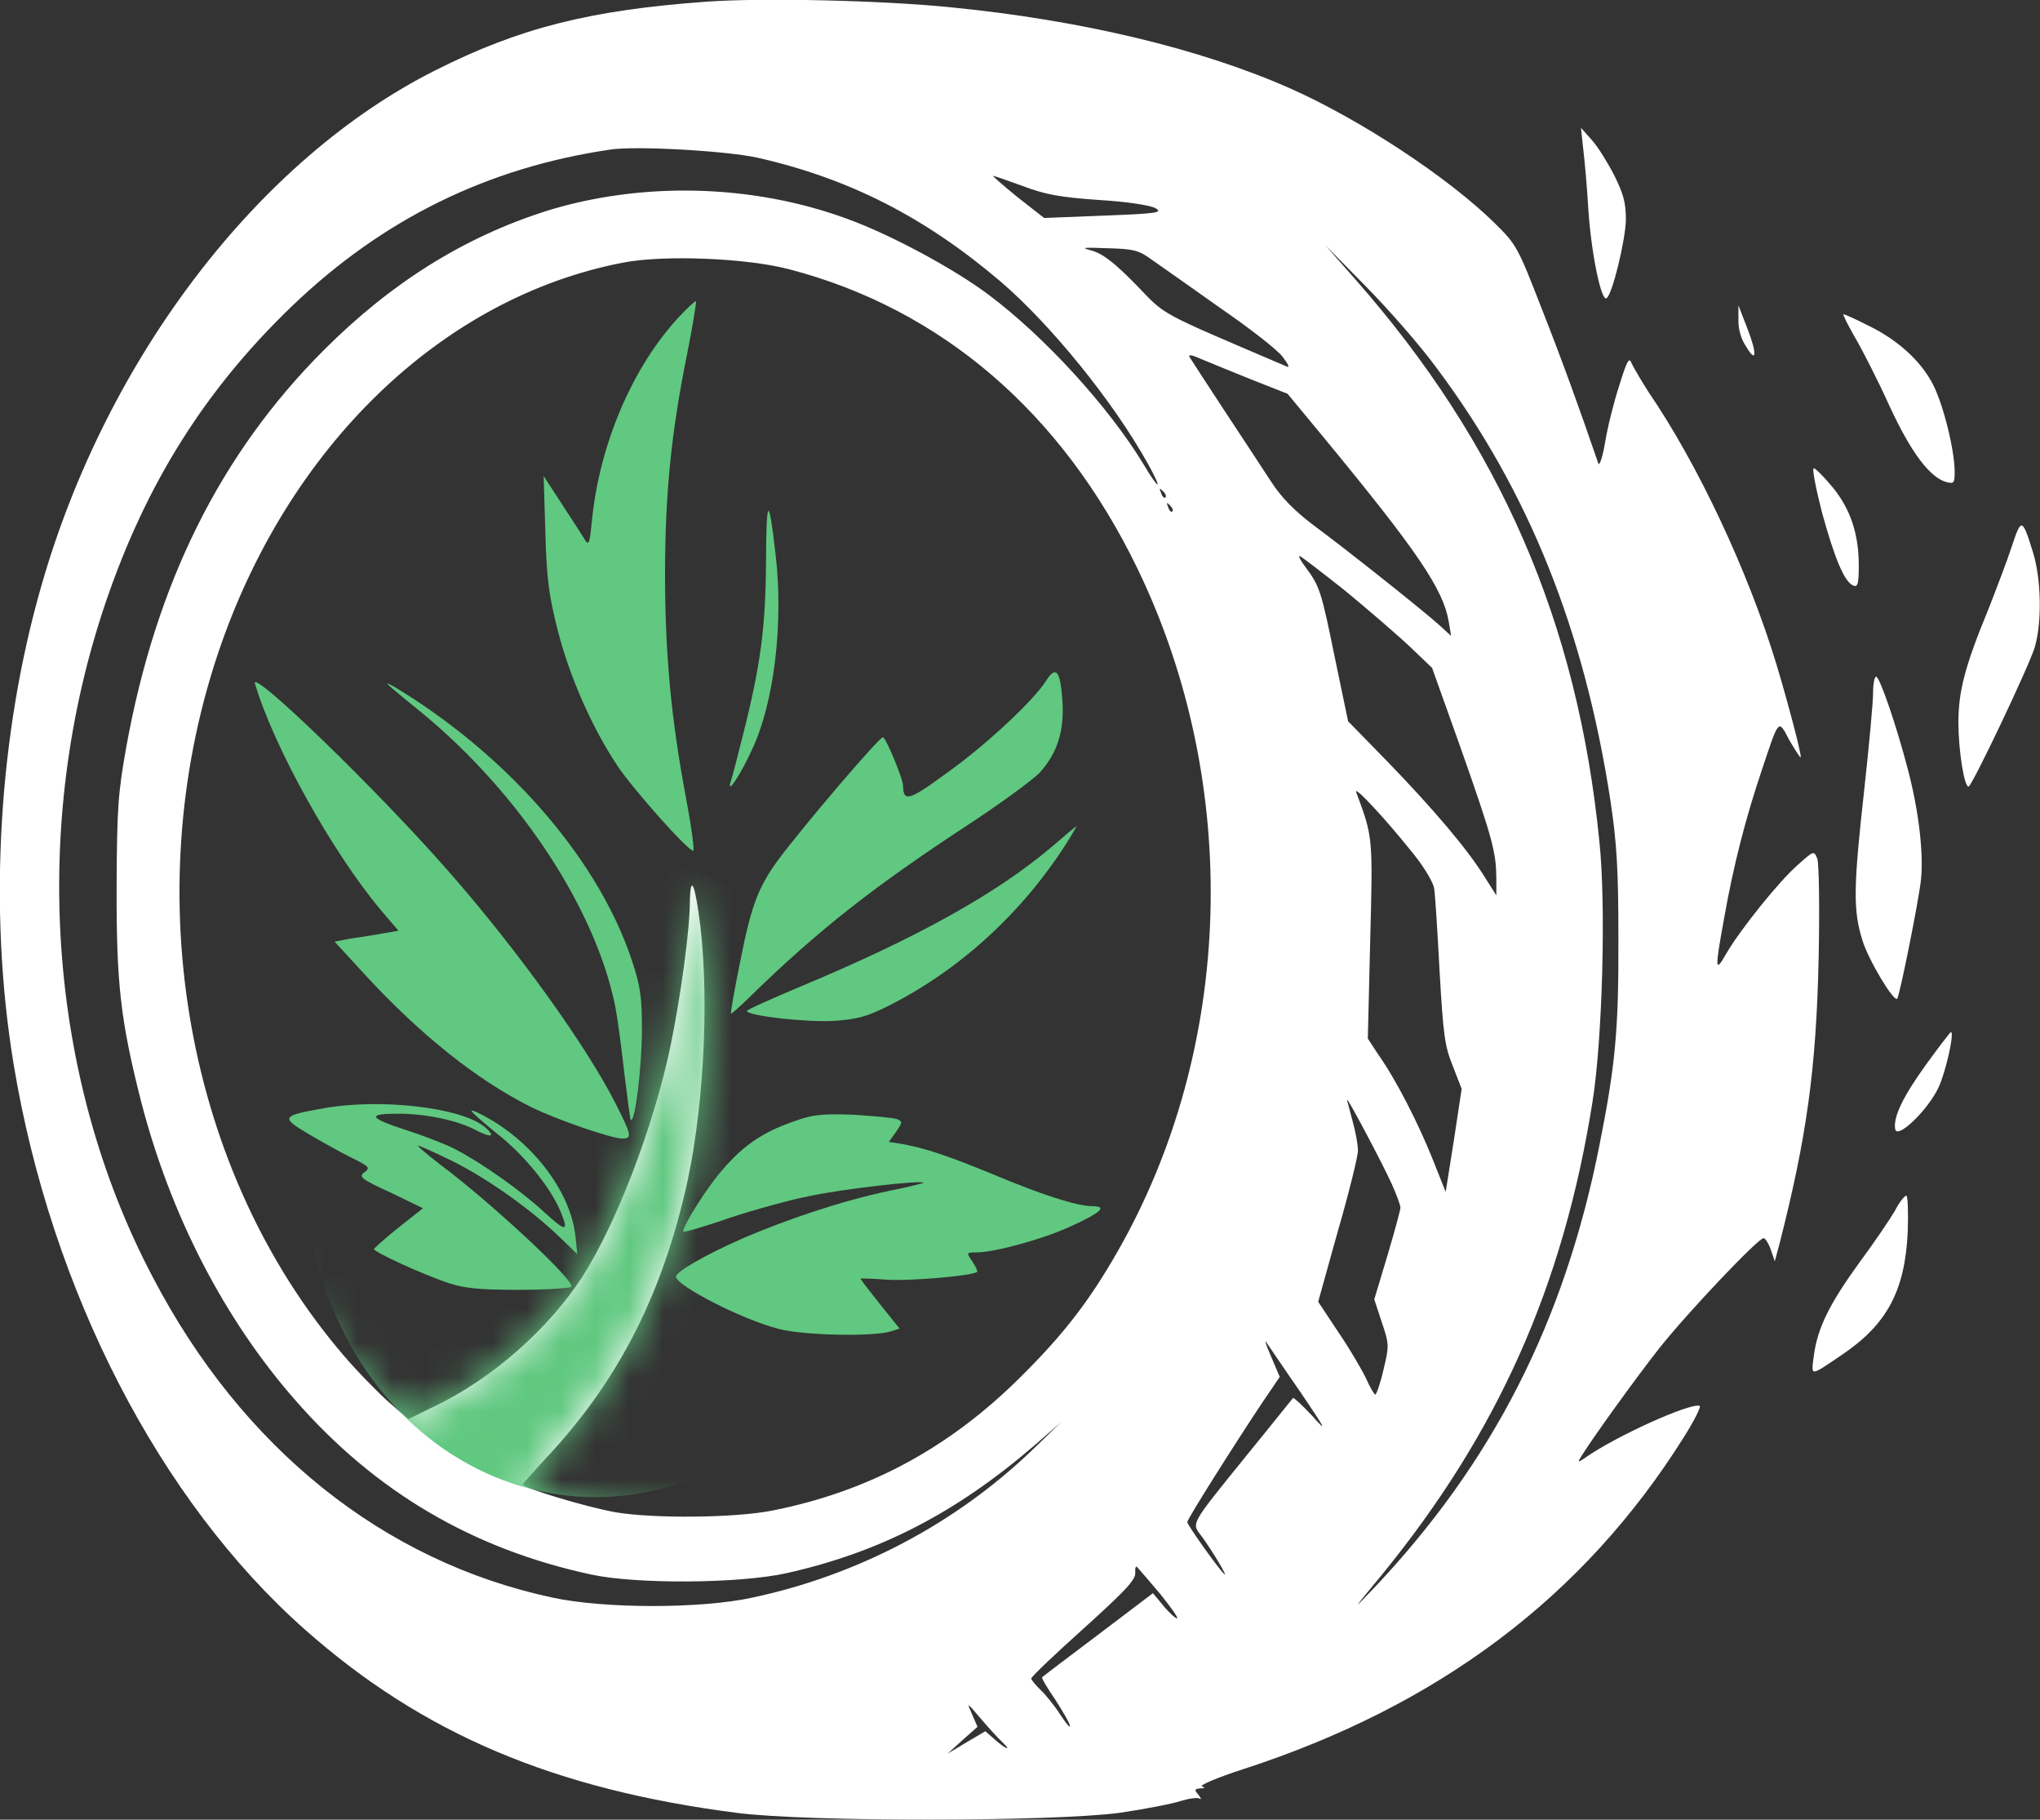 <svg width="60" height="53.51" viewBox="0 0 60 53.51" fill="none" xmlns="http://www.w3.org/2000/svg" xmlns:xlink="http://www.w3.org/1999/xlink">
	<rect x="0" y="0" width="60" height="53.51" fill="#333333" stroke="none"/>
	<desc>
			Created with Pixso.
	</desc>
	<defs/>
	<path id="Vector" d="M20.77 0.05C17.34 0.3 15.28 0.82 12.8 2.07C7.61 4.68 3.15 10.51 1.23 17.18C-0.05 21.6 -0.35 26.75 0.4 31.29C1.5 37.95 4.7 44.15 8.98 47.93C12.44 50.99 16.3 52.62 21.67 53.31C23.75 53.58 30.95 53.57 32.92 53.31C33.68 53.2 34.49 53.04 34.73 52.96C34.96 52.89 35.21 52.85 35.28 52.89C35.34 52.93 35.33 52.88 35.25 52.78C35.12 52.63 35.13 52.61 35.3 52.59C35.43 52.59 35.46 52.57 35.35 52.53C35.27 52.5 35.81 52.27 36.55 52.03C42.32 50.16 46.58 46.95 49.52 42.27C49.83 41.78 50.04 41.36 49.99 41.34C49.7 41.25 47.51 42.24 46.62 42.87C46.43 43 46.4 43.01 46.47 42.89C46.77 42.38 48.13 40.5 48.8 39.65C49.64 38.59 51.71 36.41 51.87 36.41C51.92 36.41 52.02 36.57 52.08 36.74L52.2 37.09L52.34 36.57C53.13 33.47 53.42 31.46 53.49 28.16C53.52 26.68 53.5 25.39 53.45 25.25C53.35 25.01 53.35 25.01 52.88 25.43C52.34 25.9 51.21 27.3 50.78 28.03C50.44 28.63 50.43 28.53 50.71 27C50.98 25.46 51.35 24.03 51.82 22.64C52.33 21.11 52.3 21.14 52.63 21.77C52.8 22.06 52.95 22.29 52.96 22.27C53 22.23 52.61 20.74 52.25 19.54C51.42 16.81 49.94 13.65 48.48 11.52C48.27 11.19 48.05 10.81 47.99 10.69C47.92 10.49 47.86 10.58 47.63 11.32C47.47 11.81 47.28 12.57 47.21 13C47.14 13.43 47.04 13.72 47.01 13.63C46.48 12.08 45.95 10.61 45.35 9.09C44.64 7.26 44.6 7.19 43.97 6.57C42.6 5.22 40.03 3.53 37.97 2.61C35.31 1.43 31.8 0.59 27.92 0.21C25.9 0.01 22.42 -0.07 20.77 0.05ZM22.29 4.64C24.98 5.25 27.21 6.39 29.43 8.28C30.91 9.55 32.74 11.8 33.77 13.65C34.21 14.45 34.1 14.44 33.62 13.63C32.59 11.94 30.71 9.89 29.08 8.67C28.07 7.91 26.2 6.9 24.93 6.44C22.14 5.41 18.87 5.33 16.05 6.21C13.65 6.98 11.52 8.3 9.53 10.29C6.48 13.34 4.58 17.16 3.71 21.99C3.47 23.34 3.44 23.79 3.43 26.07C3.42 28.94 3.55 30.03 4.15 32.39C5.01 35.72 6.59 38.79 8.69 41.18C11.04 43.87 13.9 45.55 17.38 46.3C18.71 46.59 21.76 46.57 23.14 46.26C25.87 45.65 28.12 44.49 30.43 42.5L31.21 41.82L30.33 42.67C28.09 44.81 25.23 46.32 22.13 46.98C20.62 47.31 17.78 47.31 16.25 46.98C11.28 45.92 7.12 42.59 4.49 37.55C1.39 31.67 0.88 24.24 3.12 17.68C4.31 14.2 6.04 11.45 8.59 9C11.26 6.44 14.34 4.93 17.94 4.4C18.7 4.28 21.41 4.44 22.29 4.64ZM30.08 5.47C30.74 5.72 31.17 5.8 32.31 5.88C33.16 5.93 33.84 6.04 33.98 6.12C34.21 6.25 34.06 6.28 32.48 6.34L30.71 6.41L29.93 5.8C29.5 5.45 29.18 5.17 29.21 5.17C29.24 5.17 29.64 5.31 30.08 5.47ZM33.88 7.64C34.11 7.8 35.02 8.44 35.88 9.05C36.75 9.65 37.59 10.3 37.73 10.5C37.89 10.71 37.94 10.82 37.85 10.78C33.97 9.12 34.32 9.31 33.41 8.37C32.79 7.74 32.46 7.48 32.15 7.38C31.77 7.28 31.8 7.27 32.59 7.3C33.34 7.32 33.5 7.36 33.88 7.64ZM42.26 10.83C44.96 14.44 46.6 18.53 47.37 23.57C47.55 24.79 47.6 25.54 47.6 27.58C47.61 30.3 47.51 31.33 47.04 33.69C46.01 38.88 43.9 43.01 40.41 46.7C39.75 47.39 39.76 47.38 40.61 46.35C44.04 42.16 45.98 37.83 46.84 32.39C47.13 30.56 47.24 26.61 47.04 24.74C46.4 18.29 44.12 13.05 39.85 8.2L38.98 7.21L40.18 8.43C40.84 9.1 41.78 10.17 42.26 10.83ZM23.22 7.92C27.69 9.09 31.23 12.13 33.45 16.71C36.53 23.07 36.3 30.82 32.86 36.82C32.03 38.27 31.28 39.24 30.02 40.49C27.91 42.59 25.54 43.86 22.72 44.42C21.61 44.64 19.23 44.66 18.1 44.47C17.26 44.32 15.38 43.76 15.38 43.65C15.38 43.62 15.68 43.29 16.04 42.9C18.1 40.71 19.39 38.26 20.14 35.09C20.68 32.84 20.87 29.57 20.6 27.24C20.45 26.02 20.31 25.65 20.29 26.51C20.29 27.34 20.02 29.32 19.71 30.81C19.21 33.16 18.13 35.98 17.13 37.54C16.12 39.1 14.45 40.56 12.77 41.36L12.01 41.73L11.41 41.21C11.09 40.92 10.49 40.31 10.1 39.85C5.49 34.47 4.03 26.36 6.4 19.25C8.44 13.14 13 8.74 18.34 7.72C19.54 7.49 21.98 7.59 23.22 7.92ZM36.78 11.15L37.87 11.58L38.97 12.91C41.69 16.21 42.45 17.33 42.61 18.28L42.68 18.7L42.33 18.38C41.9 17.99 39.67 16.21 38.6 15.42C38.08 15.02 37.7 14.65 37.39 14.17C37.14 13.79 36.52 12.84 36.01 12.07C35.5 11.29 35.04 10.59 35 10.52C34.93 10.42 35.02 10.42 35.31 10.55C35.53 10.64 36.2 10.92 36.78 11.15ZM34.28 14.63C34.24 14.66 34.18 14.6 34.15 14.5C34.09 14.35 34.1 14.34 34.2 14.44C34.28 14.51 34.31 14.59 34.28 14.63ZM34.48 15.04C34.45 15.07 34.39 15.02 34.36 14.92C34.3 14.77 34.31 14.76 34.41 14.86C34.48 14.93 34.52 15.01 34.48 15.04ZM39.55 17.36C40.24 17.93 41.1 18.67 41.46 19.01L42.12 19.64L42.97 22.02C43.91 24.69 44 25.06 44.01 25.81L44.01 26.33L43.68 25.81C43.17 24.98 42.18 23.82 40.87 22.46L39.65 21.21L39.26 19.34C38.86 17.38 38.82 17.25 38.4 16.68C38.27 16.51 38.18 16.35 38.22 16.35C38.26 16.35 38.85 16.81 39.55 17.36ZM41.58 25.12C41.88 25.49 42.15 25.94 42.18 26.12C42.21 26.29 42.28 27.39 42.34 28.55C42.45 30.44 42.49 30.76 42.73 31.35L42.99 32.02L42.76 33.54L42.52 35.05L42.13 34.07C41.72 33.05 41.07 31.76 40.53 31L40.23 30.54L40.3 27.65C40.38 24.6 40.38 24.62 39.89 23.3C39.8 23.06 40.77 24.1 41.58 25.12ZM40.94 34.83C41.08 35.14 41.19 35.45 41.19 35.51C41.19 35.57 41.02 36.21 40.81 36.91L40.42 38.21L40.64 38.88C40.86 39.53 40.86 39.58 40.69 40.28C40.6 40.68 40.48 41.01 40.45 41.01C40.42 41.01 40.3 40.81 40.19 40.56C40.08 40.32 39.72 39.7 39.38 39.2L38.77 38.28L39.35 36.2C39.68 35.06 39.94 34 39.94 33.83C39.94 33.67 39.87 33.28 39.78 32.96C39.7 32.65 39.62 32.37 39.62 32.34C39.62 32.25 40.67 34.23 40.94 34.83ZM38.25 40.94C39.01 42.06 39.05 42.15 38.59 41.63C38.3 41.32 38.05 41.09 38.03 41.11C38 41.14 37.4 41.9 36.68 42.78C34.95 44.92 35.04 44.77 35.36 45.2C35.67 45.63 36.15 46.43 36 46.28C35.82 46.11 34.92 44.84 34.92 44.76C34.92 44.67 36.31 42.47 37.13 41.24L37.64 40.49L37.38 39.88C37.24 39.56 37.18 39.37 37.25 39.48C37.33 39.59 37.76 40.24 38.25 40.94ZM34.13 46.88C34.45 47.28 34.67 47.59 34.62 47.59C34.57 47.59 34.38 47.42 34.21 47.21L33.91 46.85L32.3 48.07C31.41 48.74 30.67 49.3 30.65 49.32C30.63 49.35 30.81 49.65 31.05 50C31.28 50.36 31.47 50.69 31.47 50.76C31.47 50.82 31.34 50.66 31.17 50.4C31.01 50.15 30.75 49.83 30.6 49.69C30.45 49.54 30.33 49.4 30.33 49.36C30.33 49.31 31.01 48.66 31.87 47.89C33.12 46.76 33.41 46.45 33.39 46.24C33.38 46.11 33.41 46.03 33.45 46.09C33.5 46.14 33.8 46.49 34.13 46.88ZM29.49 51.24C29.79 51.53 29.55 51.42 29.21 51.11L28.98 50.91L28.42 51.24L27.87 51.57L28.31 51.17L28.75 50.78L28.59 50.41C28.43 50.05 28.43 50.05 28.83 50.52C29.05 50.78 29.34 51.1 29.49 51.24Z" fill="#FFFFFF" fill-opacity="1" fill-rule="nonzero"/>
	<mask id="mask1516_486" mask-type="alpha" maskUnits="userSpaceOnUse" x="0" y="0" width="53.509" height="53.51">
		<path id="Vector" d="M20.77 0.05C17.34 0.3 15.28 0.82 12.8 2.07C7.61 4.68 3.15 10.51 1.23 17.18C-0.05 21.6 -0.35 26.75 0.4 31.29C1.5 37.95 4.7 44.15 8.98 47.93C12.44 50.99 16.3 52.62 21.67 53.31C23.75 53.58 30.95 53.57 32.92 53.31C33.68 53.2 34.49 53.04 34.73 52.96C34.96 52.89 35.21 52.85 35.28 52.89C35.34 52.93 35.33 52.88 35.25 52.78C35.12 52.63 35.13 52.61 35.3 52.59C35.43 52.59 35.46 52.57 35.35 52.53C35.27 52.5 35.81 52.27 36.55 52.03C42.32 50.16 46.58 46.95 49.52 42.27C49.83 41.78 50.04 41.36 49.99 41.34C49.7 41.25 47.51 42.24 46.62 42.87C46.43 43 46.4 43.01 46.47 42.89C46.77 42.38 48.13 40.5 48.8 39.65C49.64 38.59 51.71 36.41 51.87 36.41C51.92 36.41 52.02 36.57 52.08 36.74L52.2 37.09L52.34 36.57C53.13 33.47 53.42 31.46 53.49 28.16C53.52 26.68 53.5 25.39 53.45 25.25C53.35 25.01 53.35 25.01 52.88 25.43C52.34 25.9 51.21 27.3 50.78 28.03C50.44 28.63 50.43 28.53 50.71 27C50.98 25.46 51.35 24.03 51.82 22.64C52.33 21.11 52.3 21.14 52.63 21.77C52.8 22.06 52.95 22.29 52.96 22.27C53 22.23 52.61 20.74 52.25 19.54C51.42 16.81 49.94 13.65 48.48 11.52C48.27 11.19 48.05 10.81 47.99 10.69C47.92 10.49 47.86 10.58 47.63 11.32C47.47 11.81 47.28 12.57 47.21 13C47.14 13.43 47.04 13.72 47.01 13.63C46.48 12.08 45.95 10.61 45.35 9.09C44.64 7.26 44.6 7.19 43.97 6.57C42.6 5.22 40.03 3.53 37.97 2.61C35.31 1.43 31.8 0.59 27.92 0.21C25.9 0.01 22.42 -0.07 20.77 0.05ZM22.29 4.64C24.98 5.25 27.21 6.39 29.43 8.28C30.91 9.55 32.74 11.8 33.77 13.65C34.21 14.45 34.1 14.44 33.62 13.63C32.59 11.94 30.71 9.89 29.08 8.67C28.07 7.91 26.2 6.9 24.93 6.44C22.14 5.41 18.87 5.33 16.05 6.21C13.65 6.98 11.52 8.3 9.53 10.29C6.48 13.34 4.58 17.16 3.71 21.99C3.47 23.34 3.44 23.79 3.43 26.07C3.42 28.94 3.55 30.03 4.15 32.39C5.01 35.72 6.59 38.79 8.69 41.18C11.04 43.87 13.9 45.55 17.38 46.3C18.71 46.59 21.76 46.57 23.14 46.26C25.87 45.65 28.12 44.49 30.43 42.5L31.21 41.82L30.33 42.67C28.09 44.81 25.23 46.32 22.13 46.98C20.62 47.31 17.78 47.31 16.25 46.98C11.28 45.92 7.12 42.59 4.49 37.55C1.39 31.67 0.88 24.24 3.12 17.68C4.31 14.2 6.04 11.45 8.59 9C11.26 6.44 14.34 4.93 17.94 4.4C18.7 4.28 21.41 4.44 22.29 4.64ZM30.08 5.47C30.74 5.72 31.17 5.8 32.31 5.88C33.16 5.93 33.84 6.04 33.98 6.12C34.21 6.25 34.06 6.28 32.48 6.34L30.71 6.41L29.93 5.8C29.5 5.45 29.18 5.17 29.21 5.17C29.24 5.17 29.64 5.31 30.08 5.47ZM33.88 7.64C34.11 7.8 35.02 8.44 35.88 9.05C36.75 9.65 37.59 10.3 37.73 10.5C37.89 10.71 37.94 10.82 37.85 10.78C33.97 9.12 34.32 9.31 33.41 8.37C32.79 7.74 32.46 7.48 32.15 7.38C31.77 7.28 31.8 7.27 32.59 7.3C33.34 7.32 33.5 7.36 33.88 7.64ZM42.26 10.83C44.96 14.44 46.6 18.53 47.37 23.57C47.55 24.79 47.6 25.54 47.6 27.58C47.61 30.3 47.51 31.33 47.04 33.69C46.01 38.88 43.9 43.01 40.41 46.7C39.75 47.39 39.76 47.38 40.61 46.35C44.04 42.16 45.98 37.83 46.84 32.39C47.13 30.56 47.24 26.61 47.04 24.74C46.4 18.29 44.12 13.05 39.85 8.2L38.98 7.21L40.18 8.43C40.84 9.1 41.78 10.17 42.26 10.83ZM23.22 7.92C27.69 9.09 31.23 12.13 33.45 16.71C36.53 23.07 36.3 30.82 32.86 36.82C32.03 38.27 31.28 39.24 30.02 40.49C27.91 42.59 25.54 43.86 22.72 44.42C21.61 44.64 19.23 44.66 18.1 44.47C17.26 44.32 15.38 43.76 15.38 43.65C15.38 43.62 15.68 43.29 16.04 42.9C18.1 40.71 19.39 38.26 20.14 35.09C20.68 32.84 20.87 29.57 20.6 27.24C20.45 26.02 20.31 25.65 20.29 26.51C20.29 27.34 20.02 29.32 19.71 30.81C19.21 33.16 18.13 35.98 17.13 37.54C16.12 39.1 14.45 40.56 12.77 41.36L12.01 41.73L11.41 41.21C11.09 40.92 10.49 40.31 10.1 39.85C5.49 34.47 4.03 26.36 6.4 19.25C8.44 13.14 13 8.74 18.34 7.72C19.54 7.49 21.98 7.59 23.22 7.92ZM36.78 11.15L37.87 11.58L38.97 12.91C41.69 16.21 42.45 17.33 42.61 18.28L42.68 18.7L42.33 18.38C41.9 17.99 39.67 16.21 38.6 15.42C38.08 15.02 37.7 14.65 37.39 14.17C37.14 13.79 36.52 12.84 36.01 12.07C35.5 11.29 35.04 10.59 35 10.52C34.93 10.42 35.02 10.42 35.31 10.55C35.53 10.64 36.2 10.92 36.78 11.15ZM34.28 14.63C34.24 14.66 34.18 14.6 34.15 14.5C34.09 14.35 34.1 14.34 34.2 14.44C34.28 14.51 34.31 14.59 34.28 14.63ZM34.48 15.04C34.45 15.07 34.39 15.02 34.36 14.92C34.3 14.77 34.31 14.76 34.41 14.86C34.48 14.93 34.52 15.01 34.48 15.04ZM39.55 17.36C40.24 17.93 41.1 18.67 41.46 19.01L42.12 19.64L42.97 22.02C43.91 24.69 44 25.06 44.01 25.81L44.01 26.33L43.68 25.81C43.17 24.98 42.18 23.82 40.87 22.46L39.65 21.21L39.26 19.34C38.86 17.38 38.82 17.25 38.4 16.68C38.27 16.51 38.18 16.35 38.22 16.35C38.26 16.35 38.85 16.81 39.55 17.36ZM41.58 25.12C41.88 25.49 42.15 25.94 42.18 26.12C42.21 26.29 42.28 27.39 42.34 28.55C42.45 30.44 42.49 30.76 42.73 31.35L42.99 32.02L42.76 33.54L42.52 35.05L42.13 34.07C41.72 33.05 41.07 31.76 40.53 31L40.23 30.54L40.3 27.65C40.38 24.6 40.38 24.62 39.89 23.3C39.8 23.06 40.77 24.1 41.58 25.12ZM40.94 34.83C41.08 35.14 41.19 35.45 41.19 35.51C41.19 35.57 41.02 36.21 40.81 36.91L40.42 38.21L40.64 38.88C40.86 39.53 40.86 39.58 40.69 40.28C40.6 40.68 40.48 41.01 40.45 41.01C40.42 41.01 40.3 40.81 40.19 40.56C40.08 40.32 39.72 39.7 39.38 39.2L38.77 38.28L39.35 36.2C39.68 35.06 39.94 34 39.94 33.83C39.94 33.67 39.87 33.28 39.78 32.96C39.7 32.65 39.62 32.37 39.62 32.34C39.62 32.25 40.67 34.23 40.94 34.83ZM38.25 40.94C39.01 42.06 39.05 42.15 38.59 41.63C38.3 41.32 38.05 41.09 38.03 41.11C38 41.14 37.4 41.9 36.68 42.78C34.95 44.92 35.04 44.77 35.36 45.2C35.67 45.63 36.15 46.43 36 46.28C35.82 46.11 34.92 44.84 34.92 44.76C34.92 44.67 36.31 42.47 37.13 41.24L37.64 40.49L37.38 39.88C37.24 39.56 37.18 39.37 37.25 39.48C37.33 39.59 37.76 40.24 38.25 40.94ZM34.13 46.88C34.45 47.28 34.67 47.59 34.62 47.59C34.57 47.59 34.38 47.42 34.21 47.21L33.91 46.85L32.3 48.07C31.41 48.74 30.67 49.3 30.65 49.32C30.63 49.35 30.81 49.65 31.05 50C31.28 50.36 31.47 50.69 31.47 50.76C31.47 50.82 31.34 50.66 31.17 50.4C31.01 50.15 30.75 49.83 30.6 49.69C30.45 49.54 30.33 49.4 30.33 49.36C30.33 49.31 31.01 48.66 31.87 47.89C33.12 46.76 33.41 46.45 33.39 46.24C33.38 46.11 33.41 46.03 33.45 46.09C33.5 46.14 33.8 46.49 34.13 46.88ZM29.49 51.24C29.79 51.53 29.55 51.42 29.21 51.11L28.98 50.91L28.42 51.24L27.87 51.57L28.31 51.17L28.75 50.78L28.59 50.41C28.43 50.05 28.43 50.05 28.83 50.52C29.05 50.78 29.34 51.1 29.49 51.24Z" fill="#000000" fill-opacity="1" fill-rule="nonzero"/>
	</mask>
	<g mask="url(#mask1516_486)">
		<ellipse id="Ellipse 82" cx="17.516" cy="34.526" rx="8.5" ry="9.5" fill="#60C880" fill-opacity="1"/>
	</g>
	<path id="Vector" d="M19.97 9.32C18.61 10.78 17.63 13.06 17.41 15.31C17.35 15.93 17.32 16.05 17.22 15.9C17.16 15.8 16.86 15.33 16.55 14.86L15.99 14L16.04 15.67C16.08 17.08 16.15 17.53 16.41 18.56C16.76 19.92 17.42 21.41 18.16 22.52C18.62 23.21 20.23 25.02 20.39 25.02C20.43 25.02 20.34 24.33 20.18 23.48C19.74 21.16 19.56 19.21 19.56 16.9C19.56 14.55 19.74 12.73 20.2 10.46C20.37 9.6 20.49 8.88 20.47 8.86C20.45 8.84 20.22 9.05 19.97 9.32Z" fill="#60C880" fill-opacity="1" fill-rule="evenodd"/>
	<path id="Vector" d="M22.53 16.49C22.52 18.44 22.37 19.56 21.86 21.58C21.69 22.25 21.53 22.89 21.49 22.99C21.36 23.41 21.78 22.79 22.12 22.04C22.77 20.66 23.05 18.33 22.81 16.29C22.61 14.55 22.54 14.59 22.53 16.49Z" fill="#60C880" fill-opacity="1" fill-rule="evenodd"/>
	<path id="Vector" d="M30.76 20.03C30.4 20.6 28.98 21.93 27.82 22.75C26.73 23.55 26.57 23.59 26.56 23.1C26.56 22.9 26.05 21.68 25.97 21.68C25.85 21.68 23.58 24.35 22.87 25.31C22.3 26.1 22.09 26.64 21.77 28.28C21.6 29.11 21.48 29.79 21.5 29.81C21.51 29.82 21.79 29.58 22.11 29.26C24.07 27.35 25.7 26.07 28.48 24.25C29.47 23.6 30.42 22.9 30.6 22.7C31.1 22.13 31.3 21.5 31.25 20.64C31.19 19.72 31.06 19.55 30.76 20.03Z" fill="#60C880" fill-opacity="1" fill-rule="evenodd"/>
	<path id="Vector" d="M7.5 20.11C8.06 21.98 9.77 25.05 11.19 26.75L11.72 27.37L11.25 27.45C11 27.5 10.58 27.56 10.31 27.6L9.84 27.69L10.76 28.69C12.37 30.43 14 31.74 15.61 32.55C16.33 32.91 17.98 33.48 18.3 33.48C18.6 33.48 18.58 33.39 18.11 32.46C17.25 30.76 15.21 27.92 13.19 25.62C11.1 23.23 7.34 19.6 7.5 20.11Z" fill="#60C880" fill-opacity="1" fill-rule="evenodd"/>
	<path id="Vector" d="M11.41 20.13C11.5 20.22 11.96 20.6 12.43 20.98C15.29 23.34 17.53 26.74 18.1 29.62C18.16 29.93 18.28 30.8 18.36 31.54C18.45 32.27 18.53 32.9 18.55 32.93C18.68 33.05 18.88 31.34 18.88 30.3C18.88 29.33 18.84 29.01 18.59 28.26C17.64 25.37 15.1 22.39 11.88 20.37C11.54 20.15 11.33 20.05 11.41 20.13Z" fill="#60C880" fill-opacity="1" fill-rule="evenodd"/>
	<path id="Vector" d="M30.95 24.89C29.31 26.28 26.97 27.58 23.57 29C22.69 29.37 21.97 29.69 21.97 29.73C21.97 29.87 23.72 30.07 24.54 30.02C25.23 29.97 25.49 29.9 26.15 29.57C28.26 28.5 30.1 26.81 31.41 24.73C31.56 24.49 31.67 24.29 31.66 24.3C31.64 24.3 31.33 24.56 30.95 24.89Z" fill="#60C880" fill-opacity="1" fill-rule="evenodd"/>
	<path id="Vector" d="M9.47 32.6C8.28 32.81 8.25 32.86 9.08 33.35C9.47 33.58 10.04 33.9 10.35 34.05C10.87 34.31 10.9 34.34 10.71 34.48C10.55 34.6 10.61 34.67 11.49 35.07L12.44 35.53L11.72 36.1C11.33 36.41 11.01 36.7 11 36.73C11 36.82 12.44 37.48 13.19 37.73C13.65 37.88 14.07 37.93 15.25 37.93C16.06 37.93 16.76 37.88 16.8 37.84C16.95 37.7 14.49 35.4 12.94 34.24C12.54 33.93 12.26 33.69 12.3 33.69C12.34 33.69 12.81 33.9 13.34 34.16C14.35 34.67 15.6 35.55 16.46 36.38L16.98 36.88L16.92 36.31C16.77 35.1 15.8 33.76 14.51 32.97C14.18 32.77 13.9 32.64 13.87 32.66C13.85 32.69 14.18 32.98 14.61 33.33C15.41 33.95 16.19 34.92 16.48 35.61C16.74 36.24 16.66 36.24 16 35.64C15.32 35.01 14.17 34.2 13.4 33.8C13.14 33.66 12.47 33.4 11.91 33.22C10.84 32.87 10.79 32.75 11.71 32.75C12.51 32.75 13.42 32.94 13.95 33.21C14.44 33.47 14.6 33.44 14.27 33.15C13.6 32.57 11.17 32.28 9.47 32.6Z" fill="#60C880" fill-opacity="1" fill-rule="evenodd"/>
	<path id="Vector" d="M23.31 32.99C22.45 33.29 21.86 33.68 21.25 34.4C20.82 34.88 20.09 36.03 20.09 36.22C20.09 36.25 20.7 36.08 21.44 35.82C22.2 35.57 23.28 35.27 23.87 35.16C24.83 34.96 27.08 34.7 27.16 34.78C27.18 34.79 26.7 34.91 26.1 35.03C24.78 35.31 23.09 35.87 21.77 36.45C20.73 36.91 19.88 37.4 19.88 37.54C19.89 37.81 21.84 38.81 22.91 39.08C23.63 39.27 25.63 39.31 26.17 39.16L26.46 39.07L25.88 38.35C25.57 37.96 25.31 37.62 25.31 37.6C25.31 37.59 25.66 37.6 26.07 37.63C26.71 37.68 28.62 37.52 28.74 37.4C28.76 37.38 28.7 37.25 28.6 37.1C28.42 36.83 28.42 36.83 28.72 36.83C29.26 36.83 30.74 36.42 31.52 36.05C32.38 35.66 32.58 35.47 32.13 35.47C31.67 35.47 30.6 35.12 29.2 34.53C27.88 33.99 27.24 33.77 26.53 33.64L26.14 33.58L26.35 33.29C26.55 33 26.55 32.98 26.38 32.91C26.28 32.87 25.71 32.82 25.1 32.78C24.15 32.75 23.91 32.77 23.31 32.99Z" fill="#60C880" fill-opacity="1" fill-rule="evenodd"/>
	<path id="Vector" d="M46.56 4.33C46.6 4.65 46.68 5.5 46.72 6.22C46.81 7.5 47.1 8.87 47.25 8.77C47.42 8.67 47.81 7.06 47.82 6.46C47.82 5.94 47.74 5.69 47.48 5.16C47.29 4.79 47 4.32 46.82 4.12L46.5 3.76L46.56 4.33Z" fill="#FFFFFF" fill-opacity="1" fill-rule="nonzero"/>
	<path id="Vector" d="M51.13 9.4C51.12 9.65 51.2 9.96 51.35 10.18C51.66 10.71 51.69 10.42 51.39 9.65L51.13 8.98L51.13 9.4Z" fill="#FFFFFF" fill-opacity="1" fill-rule="nonzero"/>
	<path id="Vector" d="M54.54 9.89C54.76 10.26 55.22 11.16 55.56 11.91C56.2 13.3 56.76 14.05 57.26 14.18C57.47 14.23 57.49 14.2 57.49 13.88C57.49 13.25 57.17 11.94 56.86 11.32C56.5 10.61 55.8 9.98 54.92 9.56C54.57 9.38 54.25 9.24 54.22 9.24C54.19 9.24 54.34 9.54 54.54 9.89Z" fill="#FFFFFF" fill-opacity="1" fill-rule="nonzero"/>
	<path id="Vector" d="M53.58 15.04C53.96 16.43 54.25 17.12 54.51 17.22C54.64 17.27 54.67 17.17 54.67 16.63C54.67 15.71 54.43 14.98 53.91 14.34C53.67 14.05 53.42 13.79 53.35 13.77C53.29 13.75 53.39 14.29 53.58 15.04Z" fill="#FFFFFF" fill-opacity="1" fill-rule="nonzero"/>
	<path id="Vector" d="M59.17 16.07C59.04 16.47 58.72 17.31 58.48 17.92C57.78 19.62 57.6 20.34 57.6 21.26C57.6 22.04 57.77 23.15 57.9 23.13C58 23.12 59.69 19.57 59.85 19.02C60.06 18.28 60.04 17.03 59.79 16.23C59.48 15.23 59.45 15.22 59.17 16.07Z" fill="#FFFFFF" fill-opacity="1" fill-rule="nonzero"/>
	<path id="Vector" d="M55.09 20.39C55.09 20.67 54.97 21.95 54.83 23.23C54.51 26.09 54.5 26.78 54.78 27.66C54.95 28.22 55.69 29.46 55.8 29.37C55.87 29.29 56.44 26.46 56.5 25.86C56.58 25.08 56.43 23.83 56.12 22.65C55.8 21.41 55.29 19.9 55.18 19.9C55.13 19.9 55.09 20.12 55.09 20.39Z" fill="#FFFFFF" fill-opacity="1" fill-rule="nonzero"/>
	<path id="Vector" d="M56.66 31.29C55.98 32.23 55.68 32.84 55.74 33.2C55.79 33.52 56.69 32.66 57.01 31.99C57.23 31.53 57.49 30.35 57.38 30.35C57.36 30.35 57.03 30.78 56.66 31.29Z" fill="#FFFFFF" fill-opacity="1" fill-rule="nonzero"/>
	<path id="Vector" d="M55.73 35.61C55.59 35.85 55.13 36.53 54.7 37.11C53.8 38.35 53.46 39.05 53.35 39.85C53.27 40.49 53.21 40.49 54.16 39.85C55.5 38.95 56.03 37.96 56.11 36.22C56.13 35.64 56.11 35.16 56.07 35.16C56.02 35.16 55.86 35.35 55.73 35.61Z" fill="#FFFFFF" fill-opacity="1" fill-rule="nonzero"/>
</svg>
